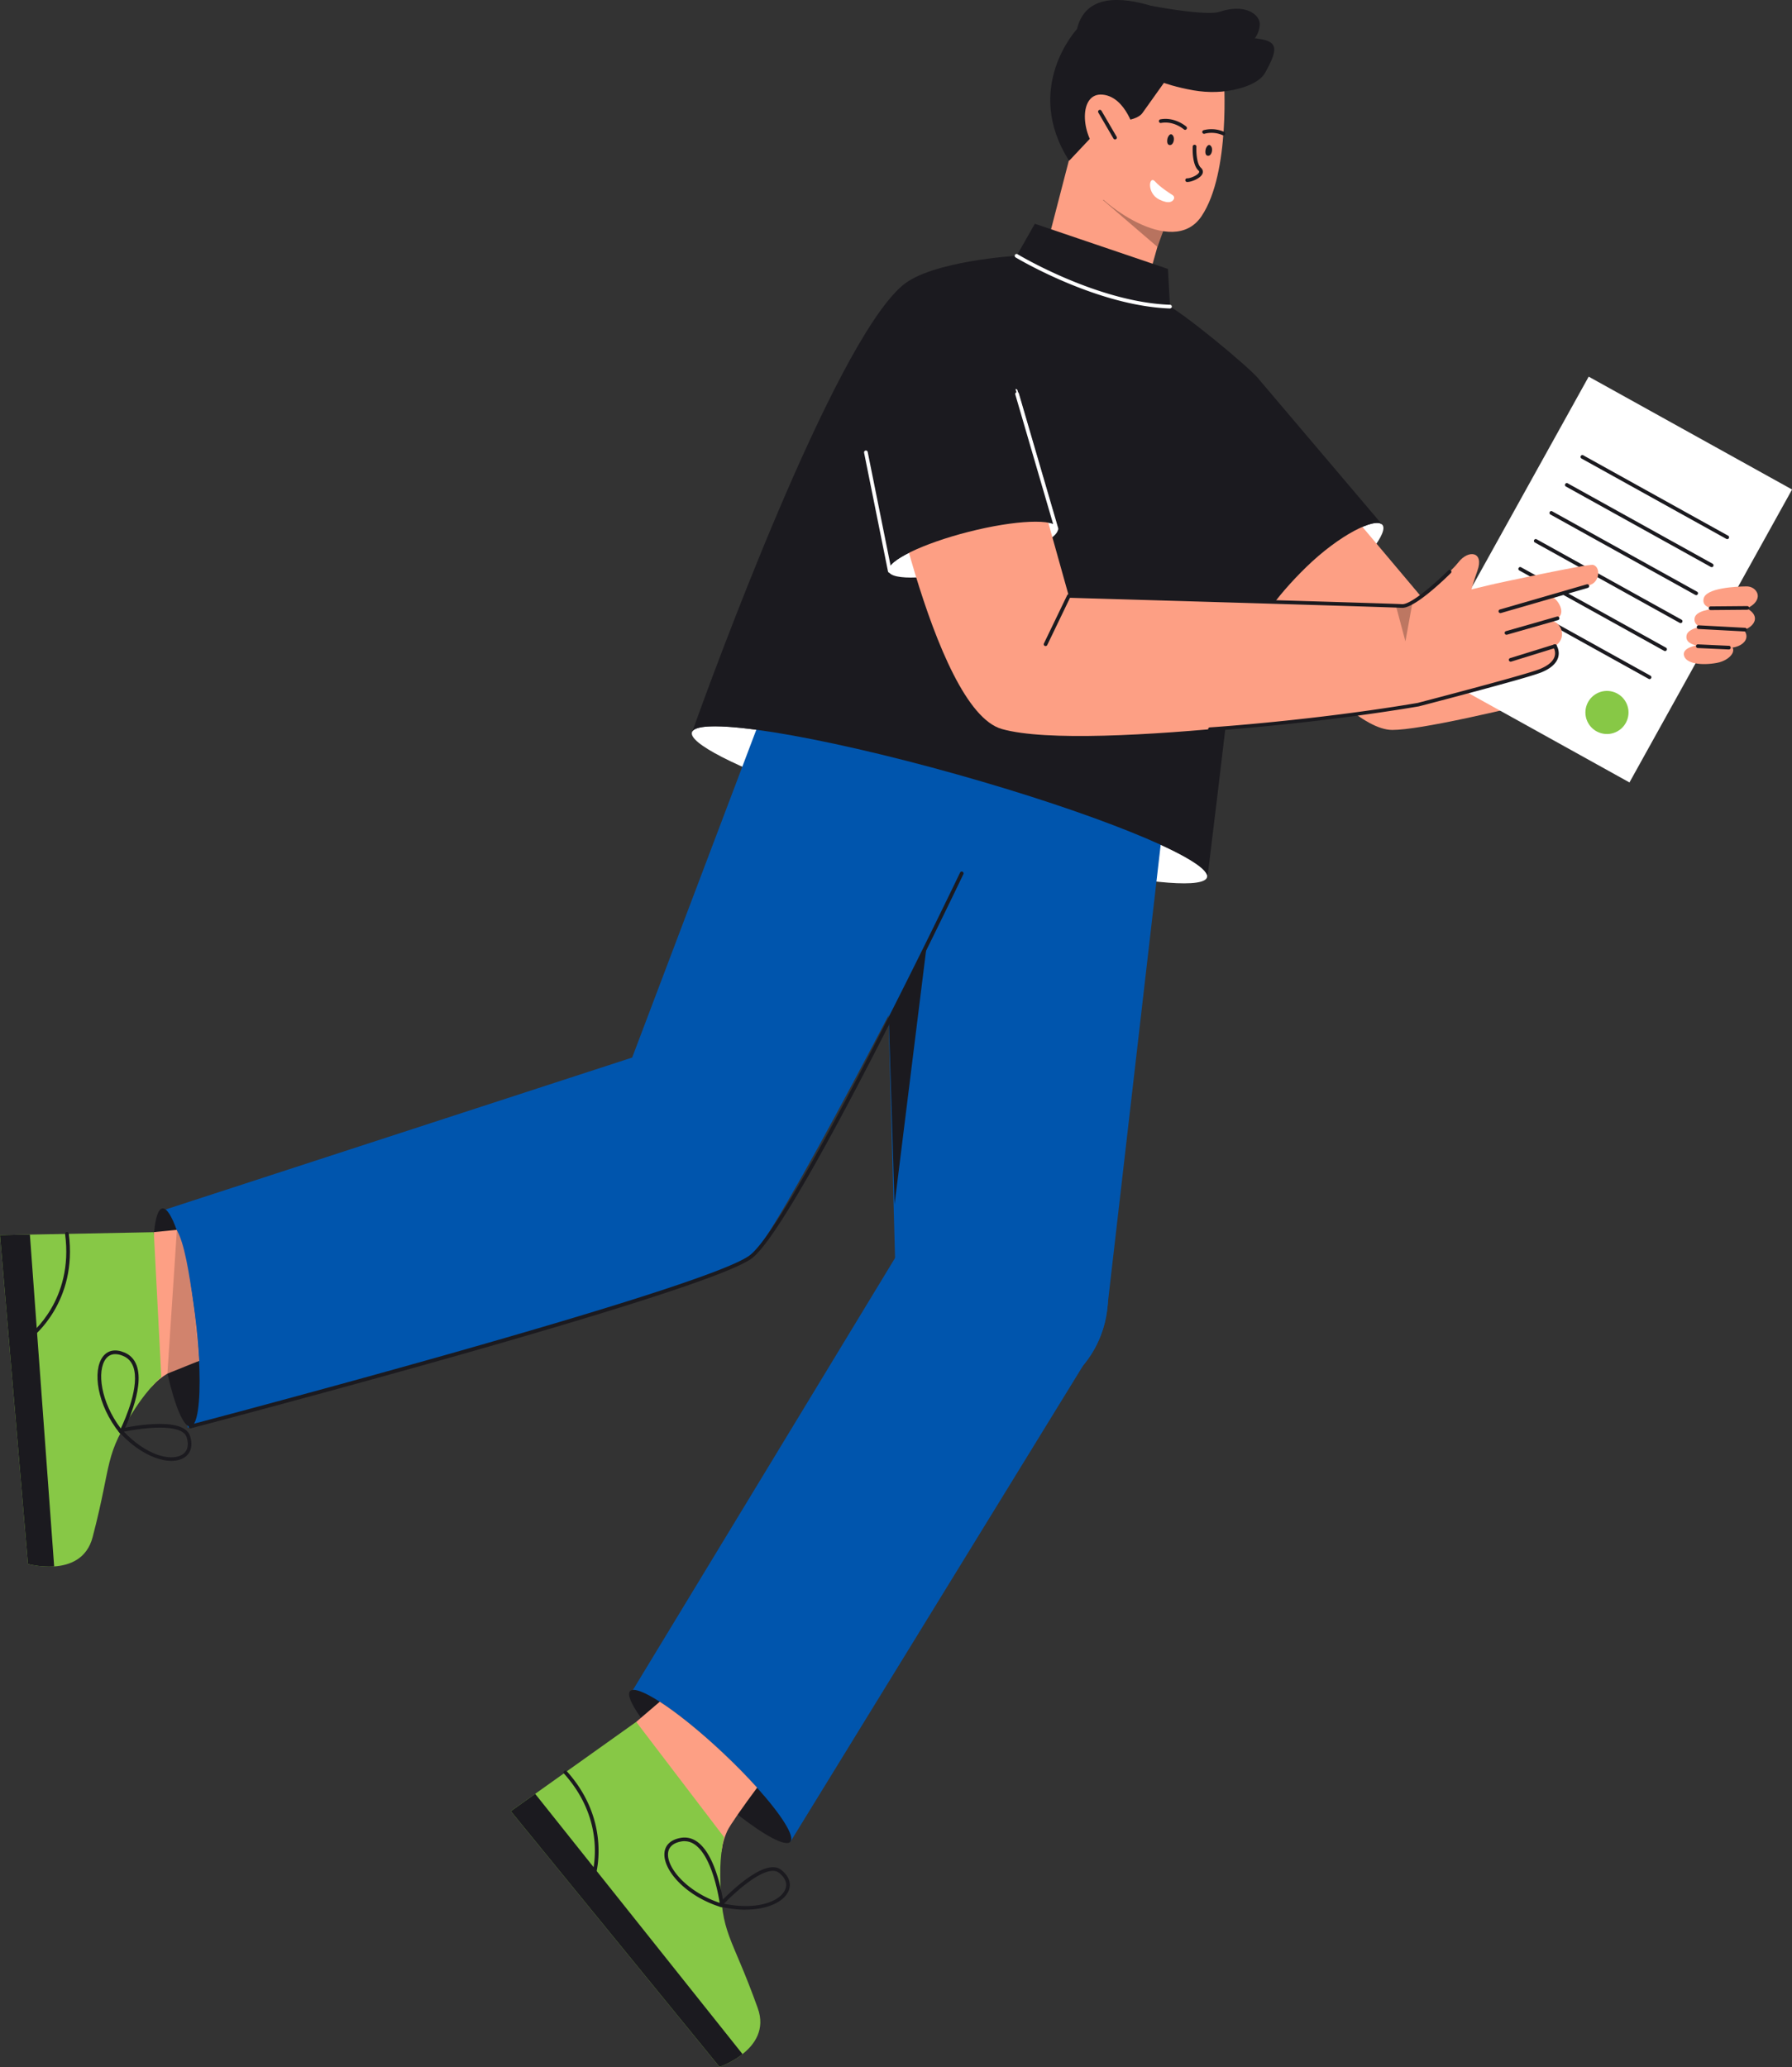 <svg id="Layer_2" data-name="Layer 2" xmlns="http://www.w3.org/2000/svg" viewBox="0 0 337.52 389.36"><rect x="0" y="0" width="337.52" height="389.36" fill="#333333" stroke="none"/><defs><style>.cls-1{fill:#fff}.cls-3{fill:#fd9f84}.cls-5{fill:#87c846}.cls-6{fill:#1b1a1f}.cls-7{fill:#0055ad}</style></defs><g id="Layer_1-2" data-name="Layer 1"><ellipse class="cls-1" cx="178.84" cy="151.62" rx="5.9" ry="50.39" transform="rotate(-74.28 178.829 151.619)"/><path class="cls-3" d="m216.43 52.06 4.06-14.44-15.4-21.93-8.36 32.26s11.87 5.69 15.69 5.57c3.82-.12 4-1.47 4-1.47Z"/><path style="fill:#b8735f" d="m218 46.51-10.31-8.86 13.4.37-3.09 8.49z"/><path class="cls-3" d="M230.5 14.42s1.34 18.06-4.19 26.3c-5.53 8.24-19.83-3.08-20.78-5.85-.95-2.77-7.02-16 .51-25.03 7.54-9.02 23.02-6.01 24.46 4.58Z"/><path class="cls-6" d="m201.37 30.29 6.96-7.4s5.47.34 6.86-1.62l4.03-5.66s2.2.82 5.59 1.41c2.8.48 5.67.42 8.42-.3 2.07-.54 4.19-1.46 5.08-3.06 3.88-6.95 1.17-6.2-9.1-6.98 0 0-23.28-14.2-26.36-1.21 0 0-10.28 11.03-1.48 24.82Z"/><path class="cls-3" d="M213.76 24.9s-1.6-6.63-6.07-7.07c-4.48-.44-4.27 7.35-.58 11.12l6.65-4.05Z"/><path class="cls-6" d="M216.77 1.08s10.31 1.99 12.94 1.14c5.07-1.65 7.51.67 7.56 2.22.04 1.55-.94 3.89-4.14 5.08-5 1.86-10.66-1.37-13.68-3.28-3.02-1.91-2.68-5.16-2.68-5.16ZM223.21 24.46c-.08 0-.16-.03-.23-.09s-1.93-1.65-4.3-1.21a.343.343 0 0 1-.4-.28c-.03-.19.09-.37.28-.4 2.71-.5 4.8 1.3 4.88 1.37.14.13.16.35.03.49-.07.08-.16.12-.26.12ZM210.02 26.27a.34.34 0 0 1-.3-.17l-2.85-4.89a.34.34 0 0 1 .12-.47c.17-.1.38-.04.47.12l2.85 4.89c.1.17.04.38-.12.47-.05.03-.11.05-.17.05ZM230.43 25.5s-.1 0-.14-.03c-1.75-.79-3.37-.29-3.39-.28a.35.35 0 0 1-.44-.22.35.35 0 0 1 .22-.44c.08-.02 1.88-.59 3.88.31.17.08.25.28.17.46a.34.34 0 0 1-.32.2ZM220.21 25.49c-.2.22-.31.5-.35.8-.05.39-.03.96.42 1.03.7.11 1.02-1.13.69-1.7-.28-.48-.57-.35-.77-.13ZM227.4 27.51c-.2.22-.31.5-.35.8-.05.39-.03.96.42 1.03.7.11 1.02-1.13.69-1.7-.28-.48-.57-.35-.77-.13ZM223.64 34.28h-.06a.34.34 0 0 1-.33-.36c0-.19.17-.34.36-.33.51.03 1.99-.55 2.23-1.12.03-.06.08-.18-.13-.37-1.21-1.12-1.08-4.18-1.06-4.52a.346.346 0 0 1 .69.03c-.05.85.02 3.22.84 3.98.49.45.4.91.3 1.14-.37.88-2.07 1.55-2.85 1.55Z"/><path class="cls-1" d="M221.1 37.49c.12-.26.02-.57-.23-.73-.73-.46-2.41-1.56-3.3-2.56-1.16-1.3-1.67 2.19.78 3.39 1.86.91 2.52.38 2.75-.11ZM250.85 111.81c-6.28 6.12-12.45 9.97-13.79 8.6-1.34-1.37 2.67-7.45 8.95-13.57s12.98-9.39 14.32-8.02c1.34 1.37-3.2 6.87-9.48 12.99Z"/><path class="cls-3" d="m239.26 78.65 30.56 36.29L321 104.01l3.77 19.03s-52.18 14.47-62.54 14.46c-10.36-.01-31.46-31.13-31.46-31.13l8.5-27.72Z"/><path class="cls-6" d="M260.33 98.82c-1.34-1.37-8.04 1.9-14.32 8.02-5.75 5.6-9.59 11.17-9.18 13.12l-19.94-20.12 20.06-28.59 23.38 27.57Z"/><path class="cls-7" d="M189.44 148.11s-10.55 21.06-21.84 42.69c-9.14 17.51-18.78 35.38-23.71 42.76-1.02 1.53-1.84 2.61-2.41 3.14-6.74 6.27-106.11 32.24-106.11 32.24l-4.64-40.96 88.34-28.77 24.26-64.07 46.11 12.98Z"/><path class="cls-6" d="M35.88 268.71c-1.29.17-2.95-3.86-4.34-9.96-.03-.1-.05-.2-.07-.3-.65-2.9-1.24-6.25-1.7-9.83-.72-5.62-1-10.77-.86-14.55.03-.7.07-1.36.12-1.96.24-2.71.77-4.37 1.56-4.48.8-.1 1.75 1.43 2.69 4.07l.03.09c.2.56.39 1.16.59 1.81 1.08 3.62 2.09 8.59 2.8 14.13.4 3.07.65 6 .79 8.64.03.52.05 1.03.07 1.52.2 6.31-.38 10.67-1.68 10.84Z"/><path class="cls-3" d="M37.49 256.35c-1.89.48-4.05 1.23-5.95 2.39-1.03.63-1.99 1.38-2.78 2.27-4.31 4.87.23-28.92.23-28.92h.05l4.25-.42.03.09c.2.56.39 1.16.59 1.81 1.08 3.62 2.09 8.59 2.8 14.13.4 3.07.65 6 .79 8.64Z"/><path class="cls-5" d="m0 232.66 5.26 61.95s1.29.36 3.04.46c.59.04 1.23.04 1.9 0 2.89-.19 6.18-1.39 7.25-5.53 3.81-14.6 1.96-15.02 8.18-24.49 2.36-3.59 4.75-5.67 4.75-5.67l-1.41-27.27-23.35.45-5.63.11Z"/><path class="cls-6" d="M22.81 270.09c-.1 0-.2-.05-.27-.13-4.33-5.39-5.13-11.8-3.17-14.4.92-1.22 2.37-1.5 4.08-.78 1.1.46 1.87 1.29 2.29 2.44 1.6 4.42-2.45 12.34-2.63 12.67-.05.1-.16.17-.27.19h-.03Zm-1.1-15.01c-.73 0-1.33.3-1.78.89-1.72 2.28-.96 8.14 2.82 13.12.86-1.8 3.63-8.09 2.35-11.63-.36-.98-.98-1.65-1.91-2.04-.53-.23-1.03-.34-1.47-.34Z"/><path class="cls-6" d="M32.3 275.19c-2.68 0-6.42-1.66-9.91-5.48-.08-.09-.11-.22-.08-.34.04-.12.13-.21.25-.23.49-.11 11.95-2.7 13.24 1.37.58 1.84.14 3.35-1.23 4.14-.61.35-1.39.54-2.28.54Zm-8.98-5.5c4.29 4.46 8.79 5.6 10.92 4.37 1.07-.62 1.4-1.8.91-3.33-.86-2.71-8.34-1.76-11.83-1.04ZM0 232.66l5.26 61.95s1.29.36 3.04.46c.59.04 1.23.04 1.9 0l-4.57-62.51-5.63.11Z"/><path class="cls-6" d="M5.86 251.97c-.1 0-.21-.05-.28-.14-.12-.15-.08-.37.07-.49.08-.06 8.28-6.42 6.61-18.88-.03-.19.11-.36.3-.39.19-.03.36.11.39.3 1.72 12.88-6.8 19.46-6.88 19.53-.06.05-.14.07-.21.07Z"/><path d="m33.31 231.78-1.78 26.97 5.95-2.39s-1.46-20.41-4.18-24.58Z" style="fill:#d1836d"/><path class="cls-7" d="m219.43 152.04-10.95 94.97c-1.57 12.05-13.46 19.9-25.16 16.6-8.4-2.37-14.29-9.92-14.52-18.65l-3-110.08 53.63 17.15Z"/><path class="cls-7" d="m171.03 232.93-51.99 85.69 29.82 28.34 55.26-89.92c8.89-10.95 4.31-27.41-8.96-32.19-8.94-3.23-18.93.12-24.12 8.09Z"/><path class="cls-6" d="M148.86 346.95c-.91.96-4.85-1.17-9.92-5.13-2.35-1.83-4.93-4.04-7.57-6.53-4.6-4.33-8.39-8.55-10.64-11.7-1.83-2.56-2.64-4.41-2.05-5.04.63-.66 2.7.15 5.58 2.01 3.24 2.09 7.5 5.5 11.9 9.64 2.4 2.26 4.58 4.49 6.43 6.55 4.59 5.11 7.2 9.2 6.26 10.2Z"/><path class="cls-3" d="M142.6 336.75c-1.27 1.71-2.61 3.55-3.66 5.07-.97 1.41-1.72 2.55-1.97 3.1-.5 1.1-.86 2.26-1.01 3.45-.8 6.45-16.13-24.01-16.13-24.01l.04-.04.86-.74 3.54-3.03c3.24 2.09 7.5 5.5 11.9 9.64 2.4 2.26 4.58 4.49 6.43 6.55Z"/><path class="cls-5" d="m96.22 341.18 39.3 48.17s1.27-.43 2.77-1.34c.51-.3 1.04-.66 1.56-1.08 2.28-1.79 4.32-4.64 2.87-8.66-5.09-14.2-6.86-13.51-7.06-24.84-.08-4.3.72-7.36.72-7.36l-16.55-21.72-19.02 13.55-4.59 3.27Z"/><path class="cls-6" d="M135.98 359.28s-.07 0-.1-.01c-6.62-2.01-10.89-6.85-10.74-10.1.07-1.53 1.11-2.58 2.93-2.94 1.17-.24 2.27 0 3.27.72 3.81 2.75 4.94 11.57 4.98 11.95.01.12-.03.23-.12.31a.35.35 0 0 1-.22.08Zm-7.05-12.46c-.24 0-.48.03-.73.08-1.5.3-2.32 1.1-2.38 2.3-.14 2.85 3.8 7.26 9.73 9.24-.31-1.97-1.57-8.73-4.62-10.93-.63-.46-1.3-.68-2-.68Z"/><path class="cls-6" d="M140.4 359.73c-1.46 0-3.06-.18-4.79-.58a.338.338 0 0 1-.25-.24c-.04-.12 0-.25.08-.34.34-.37 8.34-8.97 11.7-6.34 1.52 1.19 2 2.69 1.32 4.11-.9 1.88-3.85 3.38-8.06 3.38Zm-4.04-1.13c6.06 1.26 10.41-.34 11.48-2.55.54-1.12.14-2.28-1.12-3.27-2.24-1.75-7.88 3.25-10.35 5.82ZM96.22 341.18l39.3 48.17s1.27-.43 2.77-1.34c.51-.3 1.04-.66 1.56-1.08l-39.05-49.02-4.59 3.27Z"/><path class="cls-6" d="M111.76 353.88s-.07 0-.11-.02a.35.35 0 0 1-.22-.44c.03-.1 3.21-9.97-5.2-19.32a.34.34 0 0 1 .03-.49.34.34 0 0 1 .49.03c8.69 9.66 5.37 19.9 5.34 20.01-.05.14-.18.24-.33.24ZM35.88 269.06a.34.34 0 0 1-.33-.26c-.05-.19.06-.37.25-.42.97-.26 97.38-25.61 105.47-31.96 8.09-6.34 39.24-71.4 39.56-72.05.08-.17.29-.25.46-.16.17.08.25.29.16.46-1.28 2.69-31.54 65.86-39.76 72.3-8.21 6.44-101.75 31.04-105.73 32.08-.03 0-.06.01-.09.01Z"/><path class="cls-6" d="m174.55 178.04-6.06 48.83-1.07-34.59 7.13-14.24zM227.48 164.78l-.18-.05c-1.29-3.5-21.47-11.65-46.86-18.8-26.79-7.54-49.22-11.12-50.1-7.98 3.16-8.83 26.45-72.99 39.67-84.2 5.45-4.62 21.47-5.57 21.47-5.57s24.88 7.84 27.86 9.03c2.98 1.19 15.75 11.82 17.61 14.03 1.87 2.2-9.47 93.53-9.47 93.53Z"/><path class="cls-6" d="M196.52 119.58c-.06 0-.12-.02-.18-.05a.354.354 0 0 1-.12-.48l4.54-7.56c.1-.16.31-.22.48-.12.16.1.22.31.12.48l-4.54 7.56a.34.34 0 0 1-.3.17Z"/><path class="cls-1" transform="rotate(29.03 303.09 109.2)" d="M281.15 77.63h43.81v63.11h-43.81z"/><circle class="cls-5" cx="302.67" cy="134.21" r="4.06" transform="rotate(-29.34 302.667 134.214)"/><path class="cls-6" d="M325.32 101.55c-.06 0-.11-.01-.17-.04l-27.28-15.14a.334.334 0 0 1-.13-.47c.09-.17.3-.23.47-.13l27.28 15.14c.17.09.23.3.13.47a.35.35 0 0 1-.3.18ZM322.39 106.83c-.06 0-.11-.01-.17-.04l-27.28-15.14a.334.334 0 0 1-.13-.47c.09-.17.3-.23.47-.13l27.28 15.14c.17.09.23.3.13.47a.35.35 0 0 1-.3.18ZM319.47 112.1c-.06 0-.11-.01-.17-.04l-27.28-15.14a.334.334 0 0 1-.13-.47c.09-.17.3-.23.47-.13l27.28 15.14c.17.09.23.3.13.47a.35.35 0 0 1-.3.18ZM316.54 117.37c-.06 0-.11-.01-.17-.04l-27.28-15.14a.334.334 0 0 1-.13-.47c.09-.17.3-.23.47-.13l27.28 15.14c.17.09.23.3.13.47a.35.35 0 0 1-.3.18ZM313.61 122.64c-.06 0-.11-.01-.17-.04l-27.28-15.14a.334.334 0 0 1-.13-.47c.09-.17.3-.23.47-.13L313.78 122c.17.09.23.3.13.47a.35.35 0 0 1-.3.18ZM310.69 127.92c-.06 0-.11-.01-.17-.04l-27.28-15.14a.334.334 0 0 1-.13-.47c.09-.17.3-.23.47-.13l27.28 15.14c.17.09.23.3.13.47a.35.35 0 0 1-.3.18Z"/><path class="cls-1" d="M198.73 99.38c-.15 0-.29-.1-.33-.25l-7.42-25.41c-.05-.18.05-.38.24-.43.18-.05.38.05.43.24l7.42 25.41c.05.18-.05.38-.24.43-.03 0-.07.01-.1.01Z"/><path class="cls-6" d="m219.98 50.66-25.07-8.51-3.44 6.05 28.96 10.67-.45-8.21z"/><path class="cls-1" d="M220.37 58.11h-.01c-13.85-.48-28.92-9.53-29.07-9.62a.354.354 0 0 1-.12-.48c.1-.16.31-.22.48-.12.15.09 15.07 9.05 28.73 9.52.19 0 .34.17.33.36 0 .19-.16.33-.35.33Z"/><path class="cls-3" d="M330.67 111.22c-.43-.52-1.09-.77-1.76-.76-2.03.03-7.57.29-8.03 2.28-.57 2.43 4 2.25 6.72 2.14 2.31-.09 4.38-2.11 3.07-3.66Z"/><path class="cls-3" d="M328.85 114.51s-9.15-.6-9.66 1.87c-.51 2.46 4.59 2.52 7.61 2.56 3.03.04 5.53-2.68 2.05-4.42ZM324.85 121.15s-8-.25-7.7 2.19c.21 1.67 3.28 2.07 6.22 1.53 2.7-.49 4.58-3.01 1.47-3.72Z"/><path class="cls-3" d="M327.16 117.72s-8.96-.53-9.49 1.93c-.53 2.45 4.38 2.24 7.28 2.4 3.87.22 5.53-2.66 2.21-4.33Z"/><path class="cls-6" d="M325.64 122.34h-.02l-5.85-.27a.34.34 0 0 1-.33-.36c0-.19.17-.34.36-.33l5.85.27c.19 0 .34.17.33.36 0 .19-.16.33-.35.33ZM328.66 118.95h-.02l-8.75-.47a.346.346 0 0 1 .03-.69l8.75.47c.19.01.34.17.33.36 0 .18-.16.33-.35.33ZM322.2 114.92c-.19 0-.34-.15-.35-.34 0-.19.15-.35.34-.35l6.9-.06c.2 0 .35.15.35.34 0 .19-.15.35-.34.35l-6.9.06Z"/><ellipse class="cls-1" cx="183.3" cy="103.54" rx="16.46" ry="3.47" transform="rotate(-14.28 183.254 103.511)"/><path class="cls-3" d="m190.4 73.28 10.91 38.99 62.73 1.89 3.09 18.59s-61.85 9.24-78.42 4.58c-13.14-3.7-22.92-55.95-22.92-55.95l24.62-8.1Z"/><path class="cls-3" d="m264.03 114.16 17.26-4.13 4.01 17.82-18.18 4.9-3.09-18.59z"/><path class="cls-3" d="M281.29 110.03s17.85-3.88 18.78-3.62c1.28.35 1.29 2.65-.1 3.55-1.39.9-18.43 6.16-18.43 6.16l-.26-6.09Z"/><path class="cls-3" d="M290.18 126.34c-.95.39-3.99 1.27-7.57 2.26-2.12-1.81-1.67-13.92-1.67-13.92s10.73-2.6 11.62-2.11c.89.49 2.42 2.83.8 3.9-.22.15-.58.32-1.04.51 1.99.4 2.76 3.45.53 4.72h.01c.1.15 1.75 2.82-2.69 4.64Z"/><path class="cls-6" d="M283.74 119.57a.347.347 0 0 1-.09-.68l9.62-2.75c.18-.05.38.05.43.24.05.18-.05.38-.24.43l-9.62 2.75s-.06.01-.1.01ZM282.59 115.49a.347.347 0 0 1-.09-.68l16.37-4.74c.18-.05.38.05.43.24.05.18-.05.38-.24.43l-16.37 4.74s-.06.01-.1.01ZM284.53 124.64c-.15 0-.28-.1-.33-.24-.06-.18.05-.38.23-.43l8.35-2.59c.18-.06.38.05.43.23.06.18-.05.38-.23.43l-8.35 2.59s-.07.02-.1.02Z"/><path class="cls-3" d="M266 113.69s6.73-5.25 8.67-7.75 4.89-2.01 3.6 1.56c-1.29 3.57-1.79 6.42-1.79 6.42l-8.41 3.29-2.08-3.51Z"/><path class="cls-6" d="M199.32 99.64h-.05s0-.11-.02-.16c-.47-1.85-8-1.54-16.81.7-8.65 2.2-15.32 5.44-15.12 7.32l-6.12-32.19 23.23-24.43 14.88 48.76Z"/><path class="cls-1" d="M167.59 107.91c-.16 0-.31-.11-.34-.28l-4.5-22.35c-.04-.19.08-.37.27-.41.19-.04.37.08.41.27l4.5 22.35c.04.19-.08.37-.27.41h-.07ZM198.98 99.97c-.15 0-.29-.1-.33-.25l-7.42-25.41c-.05-.18.05-.38.24-.43.18-.05.38.05.43.24l7.42 25.41c.05.18-.05.38-.24.43-.03 0-.07.01-.1.01Z"/><path d="m262.92 114.12 1.79 6.69 1.29-7.12s-1.81.83-3.08.44Z" style="fill:#bd7762"/><path class="cls-6" d="M196.93 121.7c-.05 0-.1-.01-.15-.03a.347.347 0 0 1-.16-.46l4.38-9.09c.06-.12.19-.2.32-.2 2.49.07 61 1.76 62.74 1.89 1.79.13 6.9-4.54 8.72-6.36.14-.14.35-.14.49 0s.14.35 0 .49c-.68.68-6.64 6.56-9.15 6.56h-.11c-1.67-.13-58.42-1.77-62.48-1.89l-4.28 8.89c-.06.12-.18.2-.31.2ZM227.9 137.71c-.18 0-.33-.14-.35-.32-.01-.19.13-.36.32-.37.19-.01 19.5-1.28 39.16-4.61.41-.11 8.9-2.32 15.48-4.14 4.1-1.13 6.7-1.91 7.53-2.25 1.54-.63 2.47-1.42 2.76-2.34.29-.93-.18-1.7-.23-1.79l-.01-.02c-.09-.17-.04-.38.13-.47.17-.1.38-.04.47.13.06.1.69 1.13.3 2.36-.36 1.13-1.42 2.06-3.16 2.77-.87.35-3.42 1.12-7.61 2.27-6.71 1.86-15.42 4.12-15.5 4.14h-.03c-19.7 3.33-39.06 4.61-39.25 4.62h-.02Zm39.22-4.96Z"/></g></svg>